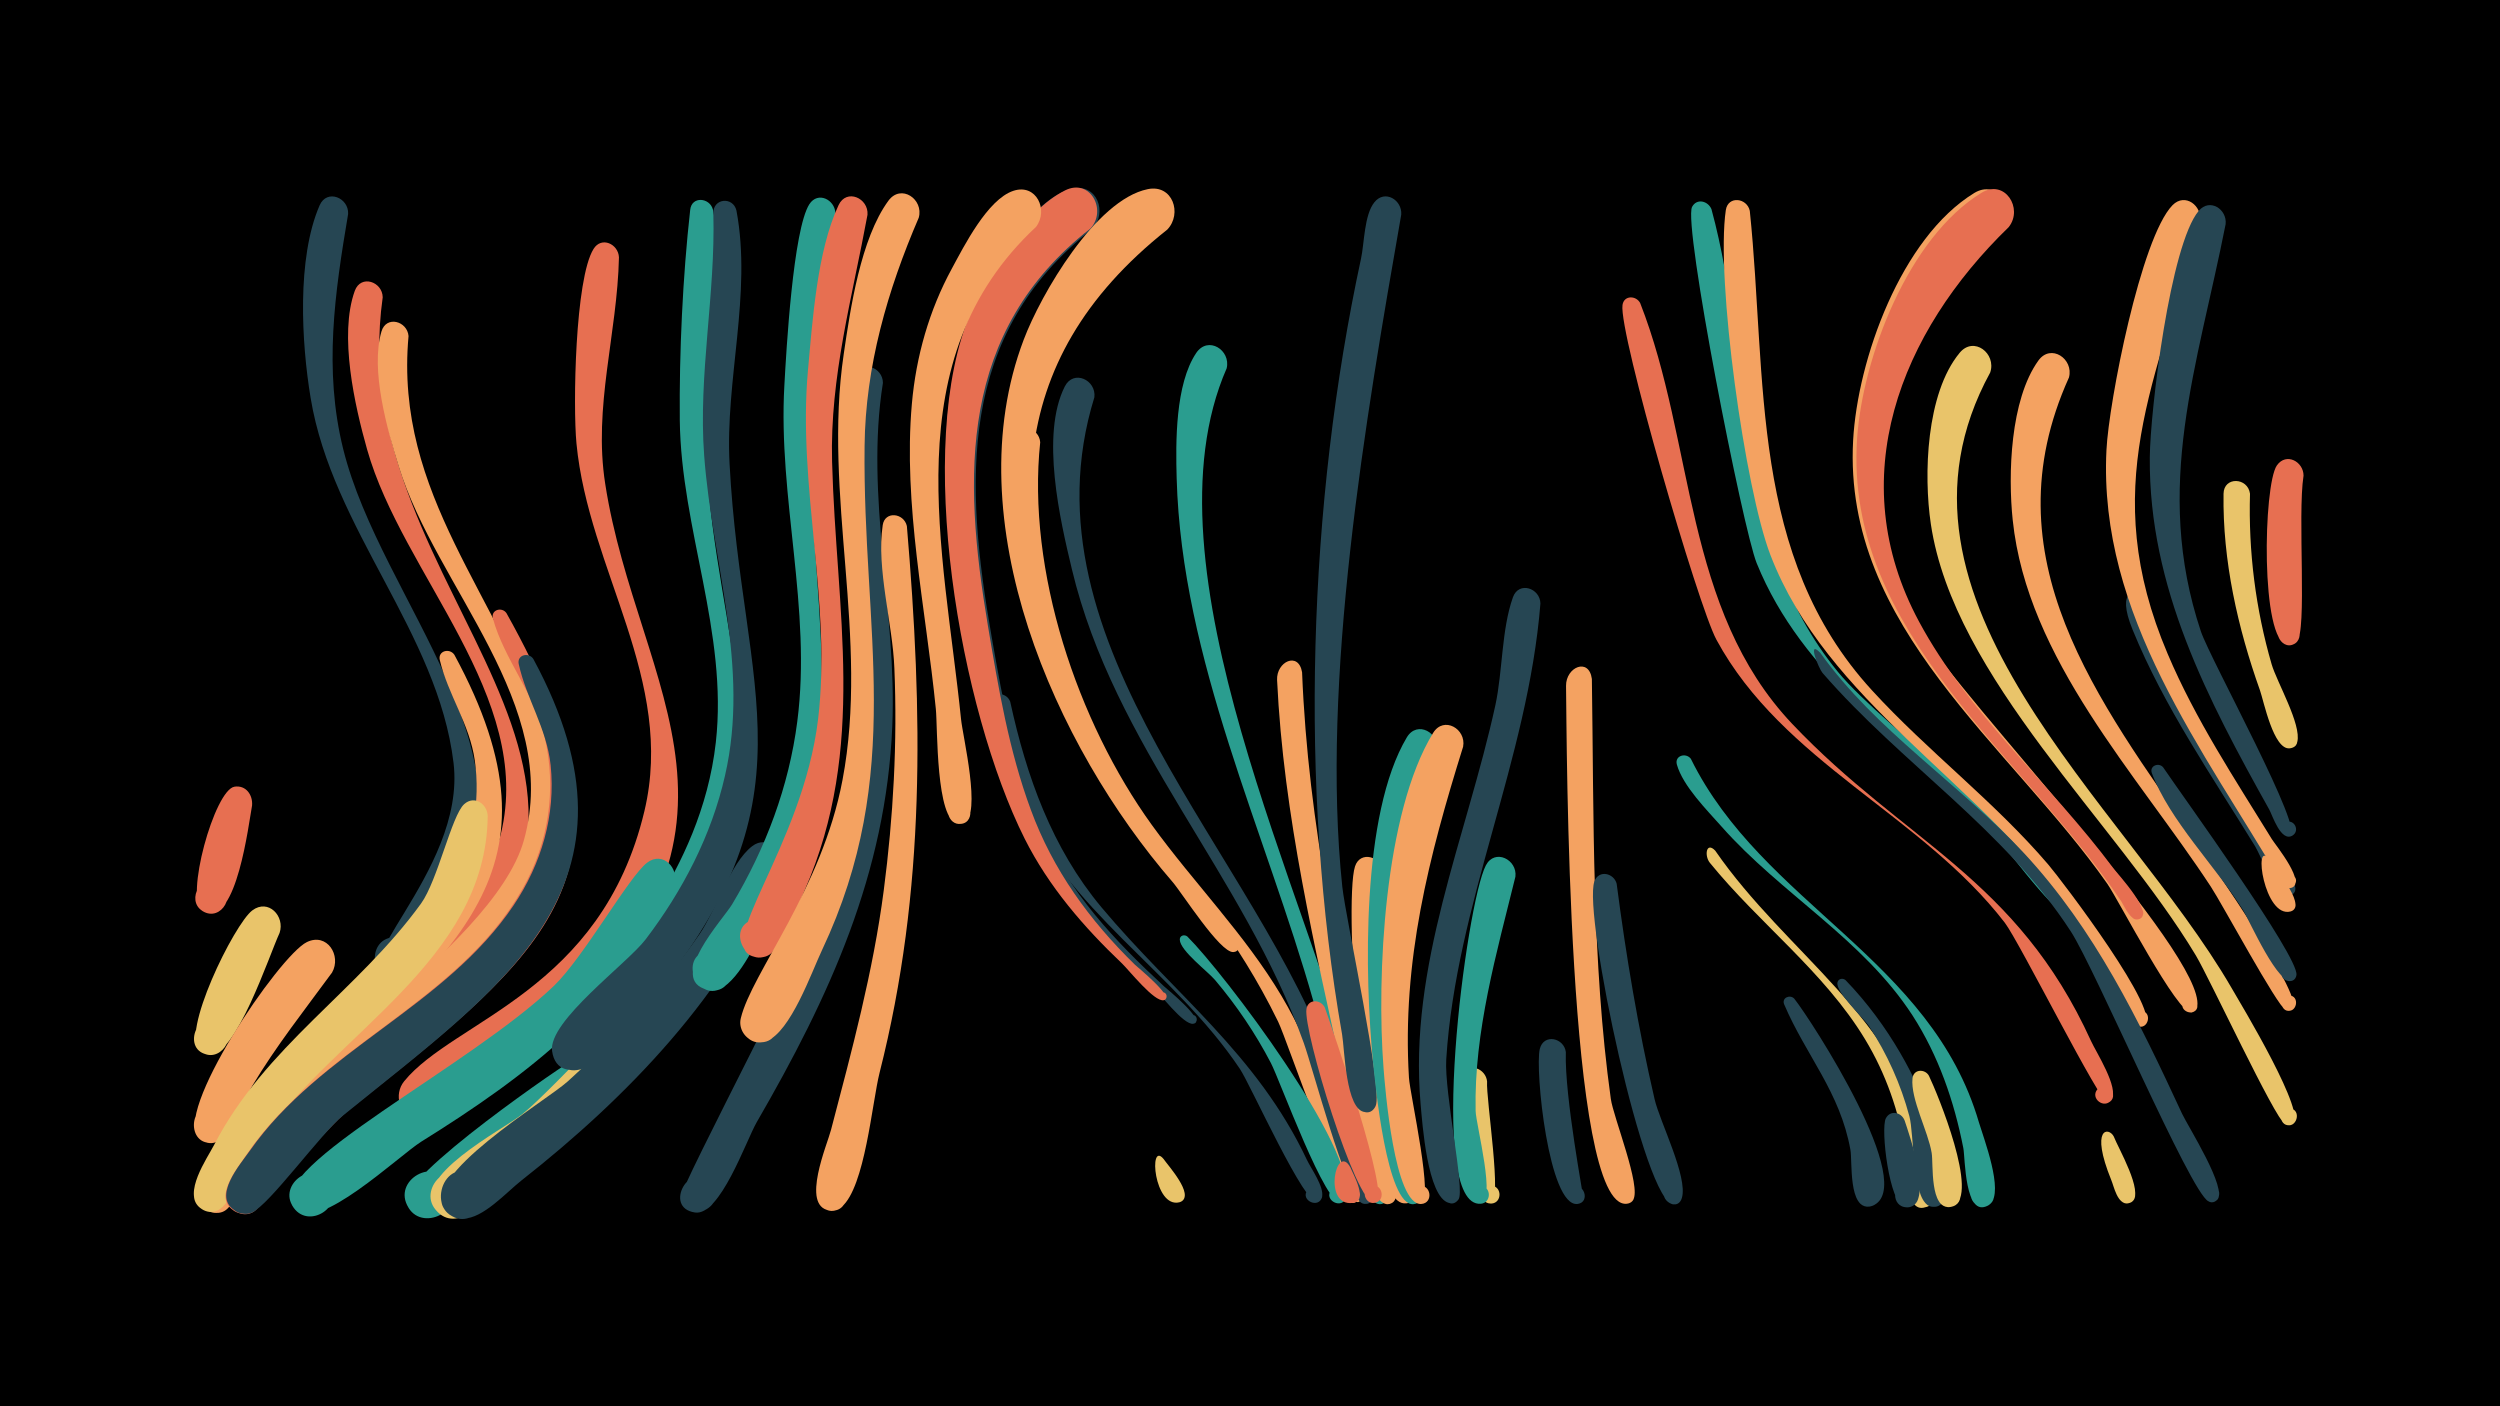<svg width="1200" height="675" viewBox="-500 -500 1200 675" xmlns="http://www.w3.org/2000/svg"><path d="M-500-500h1200v675h-1200z" fill="#000"/><path d=""  fill="#e76f51" /><path d=""  fill="#e76f51" /><path d=""  fill="#2a9d8f" /><path d=""  fill="#264653" /><path d=""  fill="#2a9d8f" /><path d=""  fill="#e76f51" /><path d=""  fill="#e9c46a" /><path d=""  fill="#e76f51" /><path d=""  fill="#e76f51" /><path d="M-379-113.4c-1.7 9.2-7.4 56.8-22.2 51.4-10.1-3.6-3.5-19.2 6.1-14.5 9.6 4.7 1.4 19.5-7.7 13.8-8.8-5.6 5.8-58.3 15.4-59.7 5.5-0.8 8.8 4 8.4 9z"  fill="#e76f51" /><path d="M-365.8-52.2c-4.9 10.5-21.2 60.1-34 58.5-13.3-1.7-5.8-22.7 5.6-15.6 9.7 6.1-0.8 21-9.8 13.8-9.8-7.8 16.5-61.1 25.1-67.5 7.7-5.8 15.8 2.8 13.1 10.8z"  fill="#e9c46a" /><path d=""  fill="#e76f51" /><path d="M-340.6-33.2c-13.1 17.9-26.9 35.3-38.3 54.4-4.1 6.9-9.4 25.7-18.4 27.2-13.5 2.3-12.4-20.4 0.8-16.8 13.2 3.6 2.7 23.7-7.8 14.9-13.6-11.4 38.3-87.9 51.6-94.3 9.7-4.7 16.7 6.5 12.1 14.6z"  fill="#f4a261" /><path d="M-332.9-397.3c-6.4 38-11.8 74.6-2.4 112.7 18.4 74.4 96.9 146 52 225.2-4.8 8.4-14.4 27.7-24.9 29.7-13.8 2.6-16.7-19.4-2.7-20.5 14-1.1 14.5 21.1 0.5 20.6-31.3-1 34.4-51.3 28.1-104.2-7.5-62.6-58.2-112.1-68.6-175.2-4.4-26.5-6.7-67 4.3-92.4 3.5-8.1 14.1-3.7 13.7 4.1z"  fill="#264653" /><path d="M-316.3-357.3c-20.5 145.8 160.4 227.7 9.3 354-8.1 6.7-57 50.6-61.1 50.1-18.7-2-3.4-30.9 8.7-16.6 12.2 14.3-18.7 24.8-17.8 6.1 1.2-23.1 104.9-84.4 117.6-136 16.1-65.8-47.3-124.6-64.2-184.6-5.9-20.9-13.6-54.8-5.9-76.1 2.9-8 13.3-4.4 13.4 3.1z"  fill="#e76f51" /><path d="M-303.9-338.7c-7 76.6 44.1 124.8 65.7 192.8 20.4 64.2-19.6 114.6-67.9 151.8-8.1 6.3-63.2 52.9-64.9 52.8-18.4-1.4-4.3-30.3 8.2-16.6 12.4 13.7-17.7 24.9-17.3 6.5 0.6-25.1 116.8-91.8 131.6-145.4 18.1-65-42.1-121.1-60.1-179.3-5.5-17.7-13.7-46.3-8.3-64.8 2.3-7.8 12.4-5 13 2.2z"  fill="#f4a261" /><path d=""  fill="#e76f51" /><path d="M-281.9-185.7c57.2 105.5-3 140.9-70.5 211.3-9.9 10.3-32.3 51.4-39.7 55.4-12 6.5-18.2-15.3-4.6-16.1 13.6-0.9 10.1 21.5-2.6 16.6-11.9-4.6-0.6-21 2.6-27.3 27.6-53.6 85.2-80.2 113.8-131.7 9.8-17.6 13.6-37.6 10.8-57.5-2.5-17.5-12.9-31.6-16.8-48.2-1-4.4 4.7-5.9 7-2.5z"  fill="#f4a261" /><path d="M-265.9-108.2c-0.8 69.4-73.8 104.3-108.6 155.5-5.3 7.8-15.3 39.7-27.8 33.5-10.3-5.1-1.4-21 8.3-14.8 9.7 6.2-0.9 21-9.9 13.8-8.6-6.9 3.3-23.7 6.7-30.3 24.4-47.2 69-73.9 99.3-115.8 8-11.1 14.7-42.3 20.7-47.7 5-4.5 11.2 0 11.3 5.8z"  fill="#e9c46a" /><path d="M-256.9-205.7c70.4 125.6 20.7 161.6-76.5 239.1-8.1 6.5-46.1 49-48.7 49.2-12.5 0.7-12.6-19-0.1-18.3 14.6 0.7 8.2 24.1-4.7 17.3-11.7-6.1 1-21 5.2-27.3 35.2-51.9 101.6-72.9 132.6-127.8 12.6-22.3 16.3-47.8 10.5-72.8-4.8-20.6-19.4-37.2-24.8-56.8-1.1-4.2 4.3-5.8 6.5-2.6z"  fill="#e76f51" /><path d="M-244-183.7c59 109.3-14.6 156.8-91.4 219.2-10.6 8.6-35.6 43.2-43.5 46.3-13.6 5.4-17.5-18.5-2.9-17.7 14.6 0.8 8.1 24.2-4.8 17.3-12.2-6.5 2.1-22.7 6.5-29 33.9-48.3 93.8-69 126.6-117.8 13.4-19.9 20.3-43.4 17.8-67.4-1.9-17.7-11.6-31.7-15.3-48.4-1-4.5 4.8-5.9 7-2.5z"  fill="#264653" /><path d=""  fill="#e76f51" /><path d="M-214.9 27.1c-11.4 10.6-76.5 72.3-89 52.6-8.3-13.2 13.1-25.2 20-11.2 6.9 14-15.8 23.6-21.1 8.9-4.4-12.2 79.4-68.8 80.3-68.9 11.7-2.9 16.7 10.9 9.8 18.6z"  fill="#2a9d8f" /><path d="M-202.9-376.5c-0.8 36.8-12.4 71.8-6.6 108.7 15.3 99.3 88 168.2-36.7 272.6-10.3 8.6-40.9 38.7-55.4 32.4-12.6-5.5-6.4-25 7-22.3 15.7 3.1 9.5 27.6-5.8 22.8-7.8-2.4-10.8-12.3-5.6-18.7 23.9-29.4 94.7-43.2 115.3-129.6 15-62.9-26.8-115.8-32.6-176.6-1.7-17.8-0.7-79 8.2-93.3 3.8-6.2 11.9-2.4 12.2 4z"  fill="#e76f51" /><path d="M-157.8-399.4c8.3 40.1-5.1 81.2-3 121.6 4.6 84.8 38.8 142.7-10.1 225-4.9 8.2-15.1 31.1-26.9 30.1-15.9-1.4-8-26.7 5.9-18.8 16.2 9.3-9.3 29.5-14.6 11.6-2.6-8.6 42.9-49.6 50.1-113.8 5.9-52.6-16.7-102.4-17.3-154.6-0.3-32.4 1.4-68.9 5-101 0.7-6.7 9.4-5.9 10.9-0.1z"  fill="#2a9d8f" /><path d="M-176.4-75.3c-22.6 56-71.9 92.5-121.4 123.3-10.7 6.7-49.9 44.2-60.5 32.5-9.6-10.6 7.9-24.8 16.3-13.2 8.4 11.6-10.5 23.8-17.7 11.4-11.1-19.3 84.5-66.3 125.5-105.4 14.3-13.7 36.1-52.6 44.8-59.2 7.6-5.8 15.6 2.7 13 10.6z"  fill="#2a9d8f" /><path d="M-163.8-21.9c-17.2 23-110.2 116.1-125.2 104.4-12.2-9.6 3.9-27.9 15-17.1 11.1 10.8-6.9 27.4-16.8 15.4-12.9-15.7 32-38.4 41.5-46 14.7-11.7 66.3-68.6 73.7-71.8 10-4.5 16.7 7.1 11.8 15.1z"  fill="#e9c46a" /><path d="M-146.5-398.9c7.5 40.1-5.5 81.2-3.3 121.6 5.8 110.6 44 161.2-41.2 261.2-6.9 8.1-23.1 32.6-35.8 29.6-16.8-4.1-4.2-29.8 9.3-19.1 15.8 12.6-14.7 30-17.5 10.1-2-14.3 36.1-42 44.9-53.6 17.8-23.4 31.6-49.9 38.1-78.6 12-52.3-6.1-101.6-10-153.6-2.9-38.9 5.5-77.4 4.4-116.3-0.2-7.3 9.5-8.2 11.1-1.3z"  fill="#264653" /><path d=""  fill="#264653" /><path d="M-125.9-83.5c-24.6 60.4-73.4 110.5-123.9 150.2-7 5.5-18.4 18.3-27.8 18.2-18-0.1-11.4-29.3 4.9-21.6 16.3 7.7-1.9 31.4-13.6 17.6-13.2-15.8 48.3-52.3 58.9-61.9 23.4-21.1 45.1-44.6 63.1-70.5 7.9-11.4 14.7-34.1 25.3-42.3 7.5-5.8 15.5 2.5 13.1 10.3z"  fill="#264653" /><path d="M-99-397.7c-2.3 40.4-13.6 79.3-12.2 120 2.7 76.3 18.6 143.6-18.5 215.4-5.5 10.6-12.9 28.8-22.7 35.9-12.5 9-22.7-14.4-7.6-17.4 15.1-3 14.5 22.6-0.4 18.9-19.7-4.8 7.7-34.1 11.8-41 16.1-26.9 27.3-56.6 31.3-87.8 7-54-9.3-107.3-6.2-161.3 0.9-16.6 4.2-74.8 12-87 4.1-6.3 12.2-2.2 12.5 4.3z"  fill="#2a9d8f" /><path d=""  fill="#f4a261" /><path d="M-83.6-396.9c-7.3 39.6-18.1 77.9-17 118.5 1.9 71.6 16.9 136.8-13.1 205.6-3.9 8.9-8.4 23.6-16 30-11.1 9.6-22.7-11.9-8.5-15.9 14.1-4 15.6 20.3 1.1 18.1-22.1-3.5 22.4-52.5 29.8-114.3 6.6-55.9-9.9-111.2-4.9-167.1 2.2-23.9 4.4-57.6 14.7-79.5 3.8-8.2 14.5-3.4 13.9 4.6z"  fill="#e76f51" /><path d="M-76.2-316.2c-8.7 54.6 6.8 109.8 4.5 164.8-3 70.8-30.2 129.8-65.1 190.1-5.1 8.9-17.6 45.1-29.6 43.3-15.8-2.3-1.8-26.3 8-13.8 8.4 10.7-11.9 20.5-15.1 7.3-1-4.4 69.3-135.9 76.7-160.9 21.3-72.1 3.9-140.1 5.5-212.9 0.1-6.4-0.7-15.1 1.6-21.2 3-8 13.5-4.3 13.5 3.3z"  fill="#264653" /><path d="M-64.7-247.5c7.6 89.6 9.2 174.5-13.1 262.4-3.6 14.3-7 54.9-18.2 64.4-9 7.7-18.3-9.7-6.8-12.9 11.4-3.2 12.5 16.5 0.8 14.6-13.7-2.2-0.8-31.9 0.9-38.7 10-38.1 20.2-75.8 25.3-114.9 4.6-35.3 6.6-71.1 5.1-106.7-0.8-21.3-8.7-47.7-5.6-68.6 1-7 10.2-5.9 11.6 0.4z"  fill="#f4a261" /><path d=""  fill="#f4a261" /><path d="M-59-395.5c-15 34.8-25.6 71.4-26 109.6-1 88.1 19.7 156.9-20.5 242.1-5 10.6-15 39.1-26.5 43.5-11.9 4.5-18-14.7-5.6-17.9 14.4-3.7 15.3 21 0.6 18.3-5.2-1-8.7-6.3-7.4-11.4 5.2-21.7 38.9-61.8 48.8-114.3 13-68.5-9.5-136.3 0.6-204.5 3.2-21.8 8.1-55.3 21.4-73.5 6.1-8.4 17.1-0.7 14.6 8.1z"  fill="#f4a261" /><path d=""  fill="#e76f51" /><path d="M-15.1-163.2c7.8 35.8 20 70.2 43.8 98.7 35 41.8 74.7 70.5 98.6 121.2 2 4.2 8.3 12.9 7.3 17.7-1.3 6.1-10.8 1.8-7-3.2 3.8-5 10.5 2.9 5 5.8-5.8 3.1-32.4-56.5-37.5-64-31.7-47.3-82.8-75.3-105.8-129.4-5.5-12.8-14.5-31.5-14.4-45.6 0-6.2 8.1-6.3 10-1.2z"  fill="#264653" /><path d="M-0.7-287.7c-6.5 61.6 17.8 134.1 53.6 183.7 20.2 27.9 44.5 52.3 62.2 82 16.8 28.3 25.9 59.5 37.7 90 2.7 7-4.3 13.5-6.4 6.3-3.1-10.3 15.5-2.1 5.8 2.6-7.4 3.6-34-76.8-38.7-86.5-39.6-81.2-92.8-103.6-118-204.8-5.2-20.8-15.5-54.2-9.2-75.5 2.3-7.8 12.5-5 13 2.2z"  fill="#f4a261" /><path d=""  fill="#264653" /><path d="M25.3-309.3c-36.9 119.3 79.3 220 114.6 322.9 2.7 7.8 24 61.6 17 64-6.3 2.2-7.6-8.8-1-8.1 6.6 0.7 3.2 11.1-2.5 7.7-7.4-4.3-23.3-64.7-27.6-76.6-28.9-80.8-91-142.4-111.3-227.4-5.7-23.7-15.1-64.5-3.4-87.7 4.2-8.3 15.2-3.1 14.2 5.2z"  fill="#264653" /><path d="M24.4-390.2c-64.9 50.7-61.4 121.9-48.4 195.9 5.5 31.3 11.2 63.4 24.1 92.7 13.2 30.1 34.9 53.1 58.7 75.1 1.1 1 21.1 17.3 13.8 17.9-2.8 0.2-2.9-4.3-0.1-4.2 2.4 0.1 2.7 3.7 0.3 4.2-4.6 0.9-16.7-15.2-20-18.4-20-18.7-39.9-37.3-54-61.1-32.1-53.8-51.6-161.9-42.6-223.9 3.7-25.4 30.3-91.1 58.6-97.4 11.9-2.7 16.8 11.5 9.6 19.2z"  fill="#264653" /><path d="M23.4-390.3c-63.1 49.4-61.4 118.3-49.2 190.7 5 29.7 10.1 60 20.6 88.3 10.6 28.9 28.1 53 50 74.4 1 1 19.9 16.3 13.6 17-2.5 0.3-2.8-3.7-0.3-3.8 2.2 0 2.6 3.2 0.5 3.8-4.5 1-16.7-14.4-19.9-17.5-18.6-17.7-35.3-37-46.9-60.1-30.8-61.4-53.5-188.7-25.7-252.8 8.4-19.4 25.4-48.4 45.1-58.3 12.1-6.1 20.3 9.5 12.2 18.3z"  fill="#e76f51" /><path d="M58.5 56.3c2.1 3.1 15 17.2 8.3 20.5-4.3 2.1-7.3-4.9-2.8-6.5 4.5-1.7 6.8 5.6 2.1 6.8-12.2 3-14.9-29.7-7.6-20.8z"  fill="#e9c46a" /><path d="M69.9-50.5c17.8 17.7 81.7 102.1 76.2 125.1-1.5 6.3-11.1 1.6-7.1-3.5 4-5 10.8 3.2 5 6.1-7.2 3.6-29.8-59.1-34-67-7.4-14.2-16.4-27.5-26.7-39.7-3.4-4.1-16.8-14.1-17-19.4-0.1-2.1 2.2-2.7 3.6-1.6z"  fill="#2a9d8f" /><path d="M88.8-323.2c-41.9 95.8 39.4 253.1 63.8 349.5 2.1 8.4 17.4 43.3 13 49.8-3.8 5.6-11.4-2.5-5.6-6 5.8-3.5 9.3 7.1 2.6 7.8-12.7 1.4-28.6-84.9-32-96.7-23.3-82.4-63.4-164.5-65.8-251.6-0.5-17.3-0.7-45.2 9.4-60.2 5.7-8.4 16.7-1.3 14.6 7.4z"  fill="#2a9d8f" /><path d="M60.3-389.8c-81.1 64.3-76.7 142.3-41.6 232.6 16.2 41.5 71.1 96.9 75.7 110.5 2 5.8-8.8 3.4-4.6-1 3.5-3.8 7.3 4.4 2.2 4.7-6.4 0.4-24.6-28.4-29.2-33.7-56.5-65.3-104.4-173.4-71.4-260.3 8.2-21.7 34.5-67.1 59.5-72.2 12-2.5 16.7 11.8 9.4 19.4z"  fill="#f4a261" /><path d="M-2.7-391.1c-68.2 63.5-44.3 154.6-36 236.3 0.8 8.2 10 46.1 1.4 49.8-6.9 3-11.1-8.2-3.8-10.4 8.4-2.6 9.6 12 0.9 10.8-10.7-1.4-9.7-46.3-10.6-55.1-4.8-48.2-15.8-98-11.5-146.5 2-22.7 8.3-44.9 19.2-64.9 5.8-10.7 17.1-33.2 29.5-37.3 11.1-3.7 17 9.3 10.9 17.3z"  fill="#f4a261" /><path d="M125-177.3c2.9 73 18.2 143.6 34.8 214.6 1.7 7.1 13.6 33 9.6 38.8-3.8 5.6-11.5-2.6-5.7-6 5.8-3.5 9.3 7.2 2.6 7.9-11 1.1-19.4-51.1-21.2-59.5-13.9-63.7-29-126.8-32.1-192.1-0.4-8.8 10.3-13.9 12-3.7z"  fill="#f4a261" /><path d="M135.9-16.4c3.6 10.1 31.7 91.3 24.6 93.6-5.4 1.8-7.9-6.9-2.3-8.1 5.6-1.2 7.1 7.7 1.4 8.3-8.7 1-34.2-83-32.5-93.1 0.8-5 6.9-4.6 8.8-0.7z"  fill="#e76f51" /><path d="M148.2 60.4c1.1 2.9 9.2 16.8 0.7 17-4.8 0.1-5.7-7-1.1-8.2 5.5-1.3 7.1 7.4 1.5 8.2-14.6 1.9-7.9-29.5-1.1-17z"  fill="#e76f51" /><path d="M163.6-81.5c-3.7 36.3-0.8 73.8 4.6 109.8 1.6 10.9 13 36.7 10.2 46.3-1.9 6.6-11.9 1.1-7.4-4.1 5.3-6 11.6 6.4 3.6 7.1-20.8 1.9-29.8-144.5-24.2-161.7 2.5-7.8 12.8-4.8 13.2 2.6z"  fill="#f4a261" /><path d="M172.6-397c-17.1 97.7-38.7 223.9-28.3 322.6 1.7 15.8 19.7 97.5 16 105.3-4.2 8.7-15.6-3.7-6.5-7.1 7.7-2.9 9.7 10.6 1.5 10-9.4-0.6-9.9-30.5-11.1-37.3-20.8-118.5-16.3-254.7 9.1-372.4 1.6-7.4 1.5-20.9 6.4-27 5-6.3 13.4-1.1 12.9 5.9z"  fill="#264653" /><path d="M189.7-139.7c-16.4 52.9-23.5 104.3-18 159.7 0.8 7.8 13.6 58.1 6.3 58-5-0.1-5.7-7.6-0.8-8.5 5.7-1.2 7.1 8 1.3 8.5-12.9 1.2-18.4-58.3-19.4-67.6-4.1-41.7-5.8-119.6 16.2-156.5 5-8.3 15.9-2.1 14.4 6.4z"  fill="#2a9d8f" /><path d="M202.3-141.6c-16.5 52.9-29.4 102.9-26 158.9 0.5 8.1 12.5 60.8 5.5 60.6-5-0.1-5.7-7.6-0.7-8.6 5.8-1.1 7.1 8.1 1.2 8.6-13 1.1-17.5-56.2-18.2-65.2-3.4-43.9 0.3-122.5 23.8-160.9 5.1-8.3 16-1.9 14.4 6.6z"  fill="#f4a261" /><path d="M213.8 19.1c-0.6 8.2 7.6 58.7 1.7 58.6-5.9-0.1-5.2-9.4 0.6-8.6 5 0.7 4.8 8.2-0.1 8.6-11.7 1-18.6-53.9-14.3-61.8 3.4-6.3 11.5-2.9 12.1 3.2z"  fill="#e9c46a" /><path d="M227.4-79.2c-9 36.6-19.9 74.3-19.1 112.4 0.1 6.5 10.4 44.9 2 44.6-5.9-0.1-5.2-9.4 0.7-8.6 5 0.7 4.8 8.2-0.2 8.6-26.3 2.2-7-144.5 2.4-162.4 4.3-8.3 15.2-2.8 14.2 5.4z"  fill="#2a9d8f" /><path d="M239.4-210.3c-6 75-40.5 144-45.2 218.8-1 15.9 9.1 62.8 5.9 67.2-4.8 6.6-12.3-5.4-4.4-6.9 6.8-1.3 6.5 10.2-0.2 8.6-10.4-2.6-12.8-38.7-13.6-47.3-5.9-66.7 22-128 35.9-191.7 3.5-16.3 2.9-36.2 8.4-51.7 2.8-7.9 13.1-4.4 13.2 3z"  fill="#264653" /><path d="M251.6 5c-0.7 21.3 8.8 70.6 8.5 71-3.6 5.5-11.3-2.4-5.6-5.8 5.6-3.5 9.2 6.9 2.7 7.7-13.8 1.6-20.5-64.6-18.1-74.4 1.9-7.6 11.7-5.3 12.5 1.5z"  fill="#264653" /><path d="M264.1-174.1c1 66.6-0.1 135.5 9.1 201.6 1.2 8.7 14.8 42.3 10.7 48.4-3.7 5.5-11.4-2.4-5.7-5.9 5.7-3.5 9.3 7 2.7 7.8-28.9 3.3-28.8-224.1-29.2-248.6-0.1-9 11-13.8 12.4-3.3z"  fill="#f4a261" /><path d="M276-75.8c4.5 34.6 10.3 69.3 18.2 103.4 2.5 10.8 16.1 37.4 13.1 47.4-2.3 7.8-13.4-1-6.4-5.1 6-3.4 9.4 7.5 2.6 8.2-13.9 1.2-43.8-139.4-38.2-155 2.1-5.8 9.4-4 10.7 1.1z"  fill="#264653" /><path d="M287.3-354.5c26.3 67.1 20.7 146.8 73 202 54 56.9 107.7 73.8 143.4 152.2 2.4 5.3 13.6 22.6 9.8 28.2-3.3 4.8-10.5-0.7-6.7-5.1 4.4-5.2 11.2 3.8 5 6.6-3.1 1.4-42.4-77.2-49.5-86.5-39.9-51.8-106.6-77.1-138.4-135.8-8.8-16.2-47-147.5-45.1-160.7 0.7-4.8 6.6-4.6 8.5-0.9z"  fill="#e76f51" /><path d="M321.5-399.6c20.3 74.4 8.9 159.1 60.7 222.1 22.8 27.7 101.7 83.7 110.7 111.7 1.6 5.1-7.7 4.5-5.3-0.4 2.3-4.8 8.7 2 3.6 4-4.7 1.8-32.7-36.8-37.7-41.9-39.6-40.2-88.3-71.3-110.3-125.6-6.7-16.7-35.4-162.6-31-171 2.3-4.3 7.7-2.8 9.3 1.1z"  fill="#2a9d8f" /><path d="M311.6-135.8c34.4 69.8 115.4 96 138.3 174.6 2.2 7.4 12.1 33.1 5.4 39.1-5.7 5.1-13.2-4.3-7-8.7 6.2-4.4 12.6 5.7 6 9.4-11.3 6.4-11-23-11.9-27.5-4.4-22.5-11.9-44.3-24.4-63.7-23.9-36.8-63.1-58.3-91.7-90.7-7-7.9-18.5-19.4-21.4-29.7-1.2-4.3 4.3-5.9 6.7-2.8z"  fill="#2a9d8f" /><path d="M323.3-91.7c34.3 49.7 87.7 79.9 101.7 142.5 1.5 6.7 5.1 17.6 3.4 24.4-2.3 9.1-16.2 2.2-10.3-5.2 5.9-7.3 15.6 4.8 7.2 9-11.7 5.8-10-21.7-10.7-26.2-3-19.1-9.4-37.5-19.4-54-19.6-32.4-50.8-55.5-74.5-84.7-2.7-3.4-1.7-10.3 2.6-5.8z"  fill="#e9c46a" /><path d="M339.9-398.8c8.4 80.9-0.4 165.7 58.6 230.1 26.8 29.3 58.7 53.3 84.6 83.6 6.2 7.2 56.3 73 45.9 77.5-5.5 2.4-7.5-7.4-1.5-7.2 6 0.1 3.7 9.8-1.7 7.2-4.2-2-28.1-48.9-33.8-57.1-42.3-60.4-115-98.3-142.2-168.9-12.2-31.7-26.3-132.5-21.4-165.6 1.1-7 10.2-5.8 11.5 0.4z"  fill="#f4a261" /><path d=""  fill="#e76f51" /><path d="M361.2-20.7c8.2 10.3 60.3 90.7 37.5 99.5-7.4 2.8-11.2-9.1-3.5-11.1 7.7-2 10.2 10.2 2.3 11.4-10.4 1.6-8.3-21.7-9.3-27.2-5-27.8-21.3-45.2-31.8-69.8-1.3-3.1 2.7-4.9 4.8-2.8z"  fill="#264653" /><path d="M373.7-186.7c26.7 37.5 66.9 62.9 98 96.4 33.9 36.6 54.9 80 75.7 124.9 2.8 6 22.2 36.5 16.8 41.4-5.2 4.7-9.5-6.8-2.5-6.6 6 0.1 3.6 9.9-1.7 7.2-8.6-4.2-54.2-111.3-66-129.5-32.2-49.6-81.1-80.2-119.2-124.1-1.8-2.1-7.6-16.3-1.1-9.7z"  fill="#264653" /><path d="M385.9-29.5c41.9 43.4 54.8 104.4 44.4 108.3-8.7 3.3-10.9-12-1.6-11.3 9.3 0.7 4.9 15.5-3.3 10.9-7.6-4.2-6.6-34.1-8.9-42.6-4.1-15.3-10.6-29.8-19.3-43.1-2.6-4-16.4-16.6-15.2-21.2 0.5-1.9 2.7-2.1 3.9-1z"  fill="#264653" /><path d=""  fill="#e76f51" /><path d="M414.2 37.8c2.1 6.3 14.5 41.4 1.3 41.7-8 0.2-7.7-12.5 0.3-11.8 8 0.7 6.3 13.2-1.6 11.7-7.3-1.4-11.6-37.6-9-42.6 2.2-4.2 7.5-2.9 9 1z"  fill="#264653" /><path d="M425.9 16.4c4.1 8.5 24.4 57.6 11.6 62.6-7.4 2.8-11.2-9-3.6-11 7.6-2 10.2 10.2 2.4 11.3-10.2 1.6-8.2-20.7-9.1-25.9-1.7-10.4-10.2-25.9-9.2-35.8 0.5-4.6 6.1-4.6 7.9-1.2z"  fill="#e9c46a" /><path d=""  fill="#264653" /><path d="M455.3-321.2c-59.9 109.6 64.3 206.4 115.9 295.5 4.2 7.3 37.5 62.2 28.9 65.5-6 2.3-7.6-8.2-1.2-7.8 6.4 0.4 3.4 10.6-2.1 7.6-4.9-2.7-36.2-70-42.8-81-38.2-63.7-116.2-133.2-127.2-207.1-3.5-23.5-2.3-62.6 13.8-82.1 6.8-8.3 17.8 0.3 14.7 9.4z"  fill="#e9c46a" /><path d="M460.8-390.9c-54 52-78.4 125.9-38.4 194.4 18.5 31.6 136.1 154.2 132.3 179.5-0.8 5.7-9.7 2.3-6.5-2.5 3.7-5.6 10.3 3.9 3.8 5.5-6.5 1.5-35.2-54.2-40.5-61.8-46.7-66.7-126.9-122.8-122-212.8 2.1-38.7 23-97.3 58.2-118.8 11.1-6.7 20.1 7.4 13.1 16.5z"  fill="#f4a261" /><path d=""  fill="#f4a261" /><path d="M493.1-318.8c-39.1 86.5 13.8 154.6 61.6 223.6 5.6 8.1 53.4 76.3 45.5 80-5.3 2.5-7.4-6.9-1.6-7 5.8 0 3.8 9.4-1.5 7-4-1.8-30.6-51.2-35.9-59.2-35.5-54.1-88.1-109.1-95.1-176-2.3-21.9-1.2-57.7 12.3-76.5 6-8.4 17.1-0.8 14.7 8.1z"  fill="#f4a261" /><path d="M464.2-391c-52.2 50.6-80 120.7-43.1 189.3 23.7 44.2 63.4 78.3 93.2 118.3 2.1 2.9 20.8 22.8 12 24.7-3.6 0.7-5.3-4.5-1.9-6 3.3-1.5 6.1 3.2 3.1 5.4-4.2 3.1-8-6.1-9.2-7.9-46.7-70-133.1-129.2-126.9-222.2 2.6-38.8 24.5-96.6 59.8-118.1 11.1-6.7 20.1 7.5 13 16.5z"  fill="#e76f51" /><path d="M514.6 45.5c2 5.3 14.6 26.8 8.8 31.2-5.3 4.1-10-5.9-3.5-7.4 5.5-1.3 7.1 7.6 1.5 8.3-5.1 0.6-6.7-8.2-8-11.2-10.3-25.4-1.2-25.5 1.2-20.9z"  fill="#e9c46a" /><path d="M527.6-213.5c11.2 39 33.8 73.6 55.1 107.8 2.7 4.4 24.1 31.6 17.3 35.1-4.1 2.1-7.2-4.5-2.8-6.2 4.3-1.7 6.6 5.3 2.2 6.5-6.3 1.7-14.4-19.3-16.9-23.4-20.8-33.9-43.7-66.9-58.8-103.9-8.5-20.7 2.4-19.1 3.9-15.9z"  fill="#264653" /><path d="M538.3-131.7c8.9 13.2 65.2 90.8 64 99.7-0.8 5.6-9.6 2.3-6.6-2.4 3.1-4.7 9.7 1.9 4.9 4.9-6.5 4.1-21-28.9-23.9-33.6-12.9-20.7-35.4-43.2-43.8-65.8-1.3-3.5 3.3-5.3 5.4-2.8z"  fill="#264653" /><path d="M556-393.7c-20.9 76.8-49.5 127.6-15.5 207.6 13.3 31.4 32.2 60 50 88.9 1.6 2.6 17.6 22.1 8.7 23.5-6.3 1-3.8-9.8 1.4-6.2 4.5 3.1-2.2 9.3-4.9 4.6-38-64.9-88.6-129.3-84.6-208.7 1.1-22.8 16.5-101.9 31.7-117.5 6.1-6.2 14.4 0.4 13.2 7.8z"  fill="#f4a261" /><path d="M568.3-392.4c-13.4 68.1-35 126.1-11.9 195.4 4.5 13.5 51 97.4 42.7 98.5-4.1 0.5-5.6-5.5-1.7-6.9 3.9-1.4 6.6 4.1 3.1 6.4-5.6 3.6-9.8-9.8-11.2-12.3-29.6-53-57.9-106.7-57.4-169.1 0.2-22.5 9.8-102.2 23.5-118.4 5.3-6.3 13.7-0.7 12.9 6.4z"  fill="#264653" /><path d="M580-263c-0.8 27.7 2.7 55.4 10.4 81.9 2.5 8.5 14.4 28.9 12.3 37.2-1.7 6.4-11.5 1.4-7.3-3.8 5-6 11.5 5.9 3.7 6.9-7.8 0.9-12.5-22.7-14.3-27.8-10.7-30-18-62.4-17.5-94.4 0.1-8.4 11.7-7.9 12.7 0z"  fill="#e9c46a" /><path d="M589.1-87.7c2.2 3.6 17.7 21.5 11.1 24.9-4.1 2.1-7.2-4.5-2.9-6.2 4.3-1.7 6.6 5.3 2.2 6.5-12.7 3.4-18.1-34.9-10.4-25.2z"  fill="#f4a261" /><path d=""  fill="#2a9d8f" /><path d=""  fill="#2a9d8f" /><path d="M605.7-271.7c-3 19.2 1.9 75.1-3.3 79.9-6.4 5.9-13.7-6.6-5.4-9.3 8.3-2.7 9.6 11.7 1 10.7-13.1-1.6-11.6-76.9-5.1-86.2 4.5-6.4 12.8-1.8 12.8 4.9z"  fill="#e76f51" /><path d=""  fill="#e9c46a" /><path d=""  fill="#264653" /><path d=""  fill="#f4a261" /><path d=""  fill="#264653" /><path d=""  fill="#2a9d8f" /></svg>